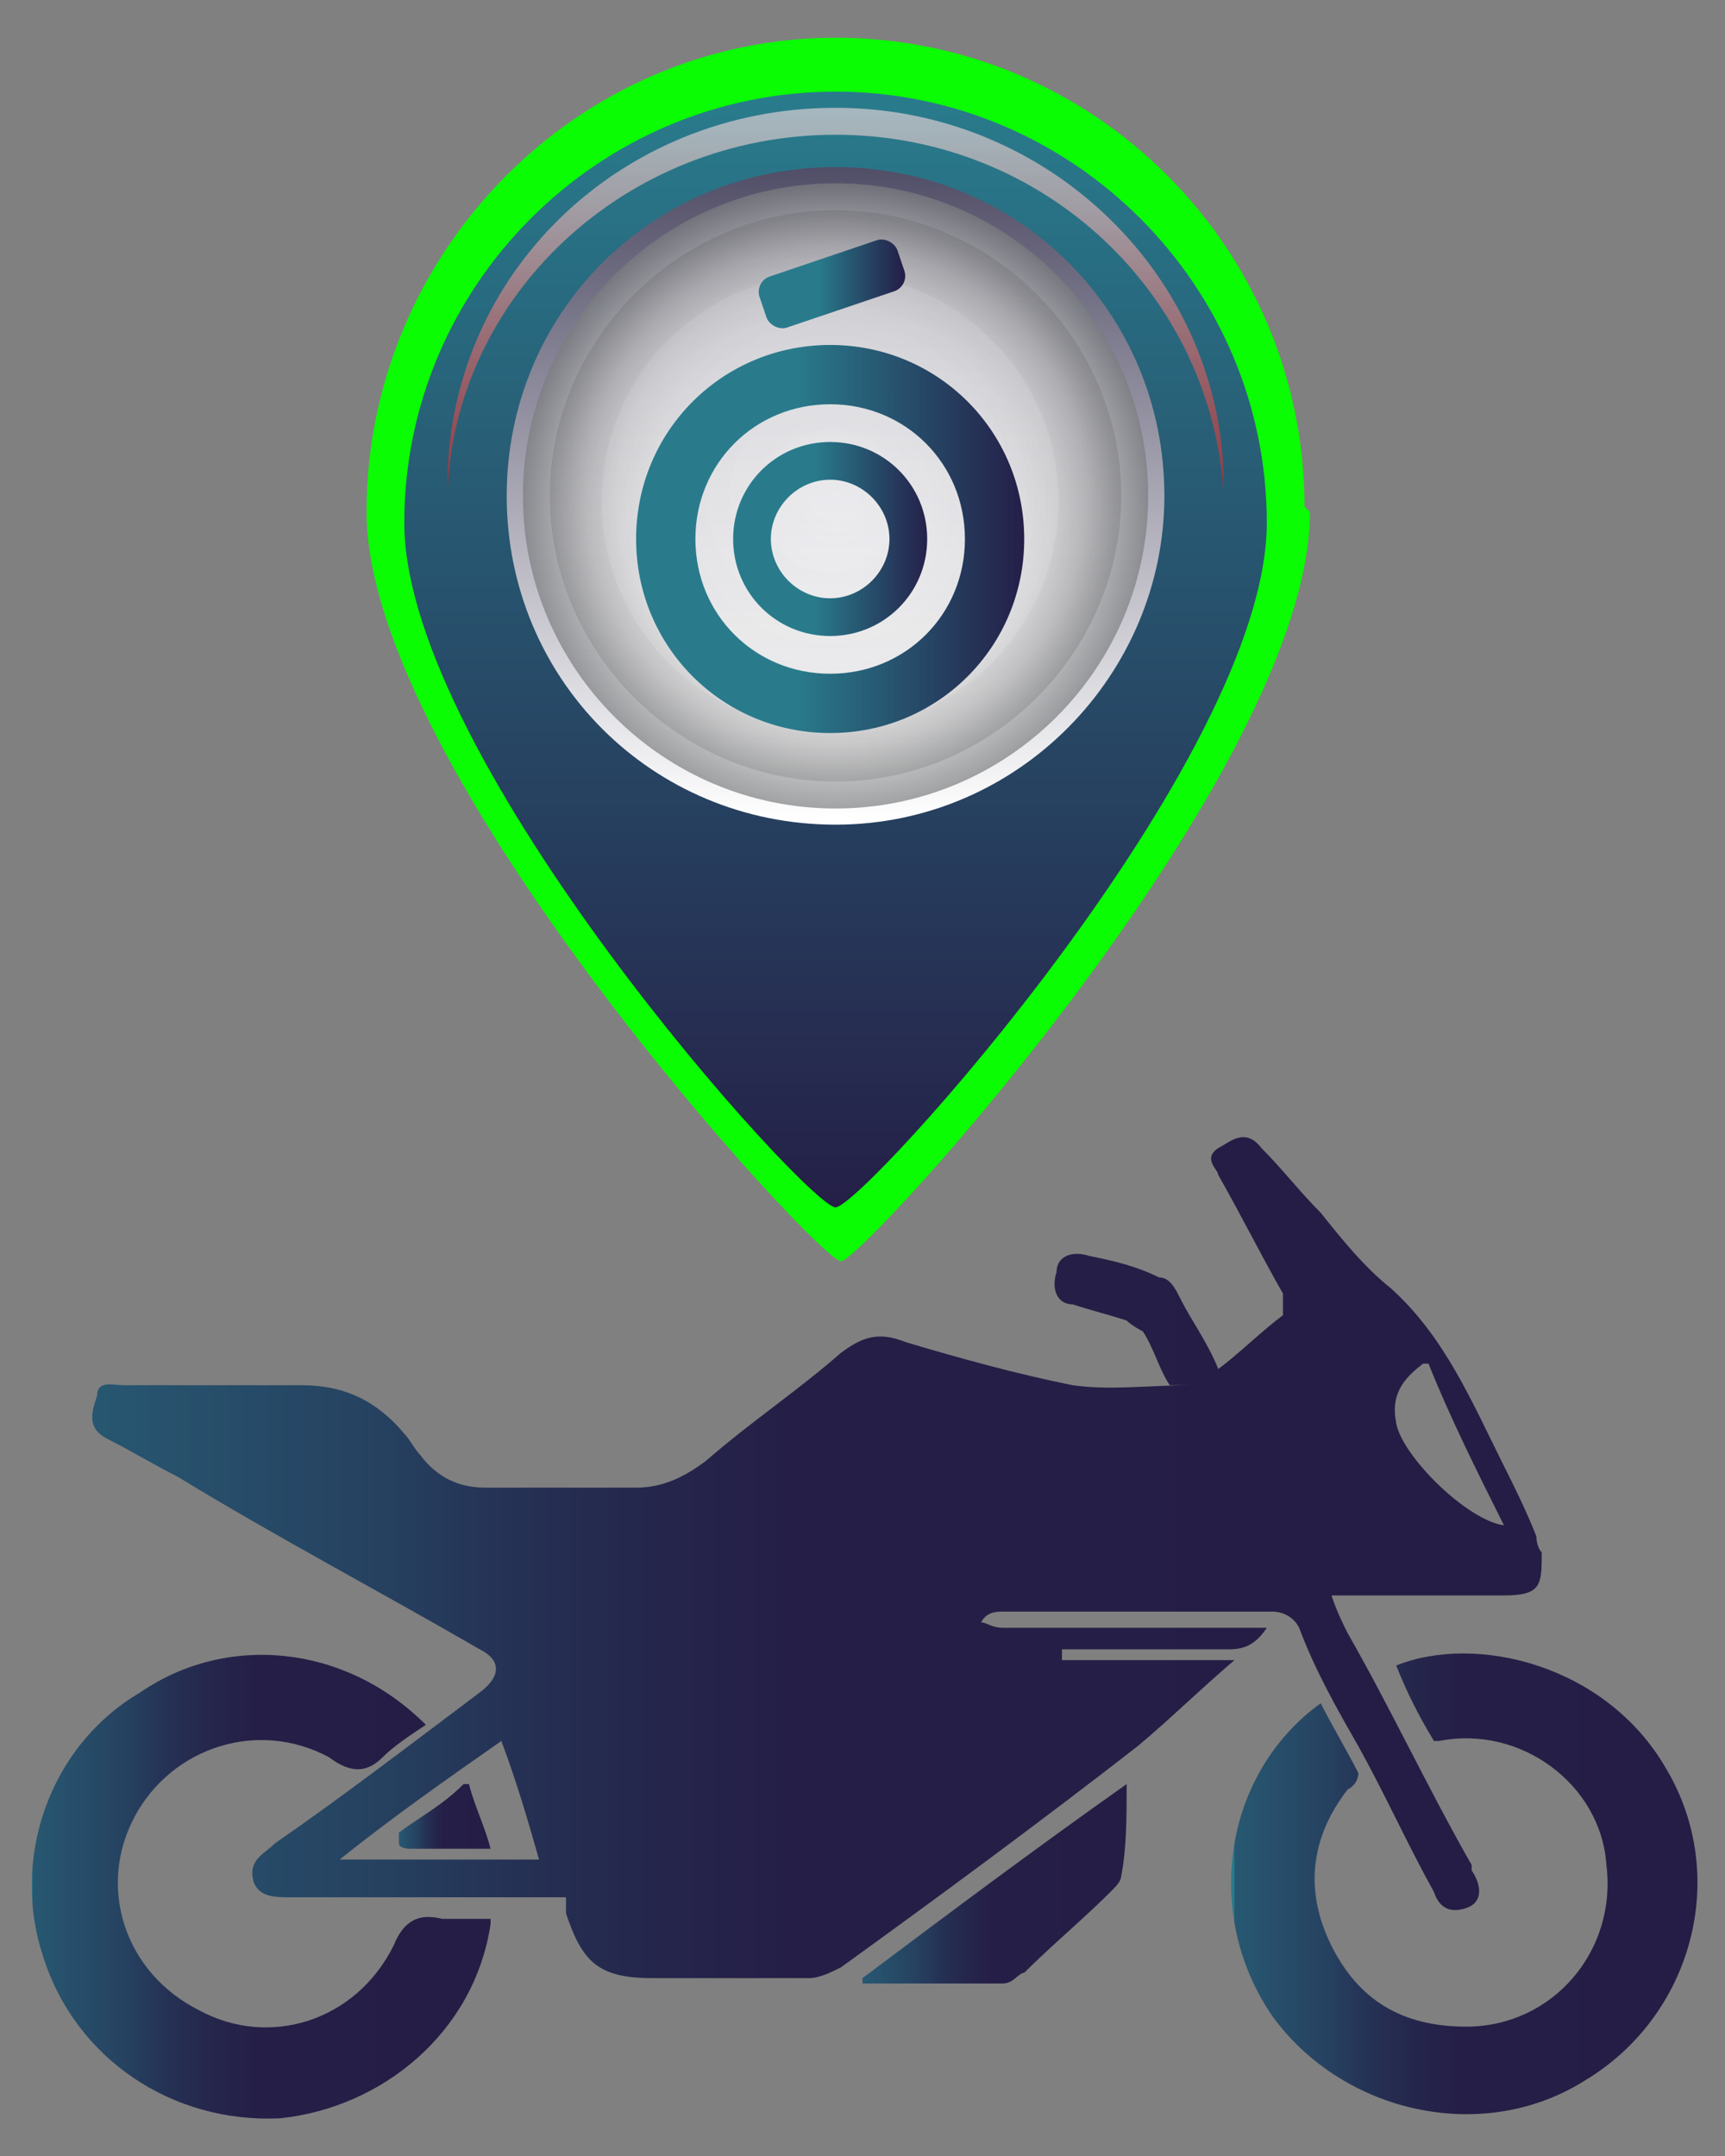 <?xml version="1.0" encoding="UTF-8"?>
<svg xmlns="http://www.w3.org/2000/svg" xmlns:xlink="http://www.w3.org/1999/xlink" version="1.1" viewBox="0 0 32 40">
  <rect x="0" y="0" width="32" height="40" fill="#808080" stroke="none"/>
  <defs>
    <style>
      .cls-1 {
        fill: url(#radial-gradient-3);
        opacity: 0;
      }

      .cls-1, .cls-2, .cls-3, .cls-4, .cls-5, .cls-6, .cls-7, .cls-8, .cls-9, .cls-10, .cls-11, .cls-12, .cls-13, .cls-14, .cls-15 {
        stroke-width: 0px;
      }

      .cls-1, .cls-16, .cls-15 {
        mix-blend-mode: screen;
      }

      .cls-2 {
        fill: #0afd02;
      }

      .cls-3 {
        fill: url(#linear-gradient);
      }

      .cls-4 {
        fill: url(#radial-gradient);
      }

      .cls-5 {
        fill: url(#Degradado_sin_nombre_123-2);
      }

      .cls-6 {
        fill: url(#Degradado_sin_nombre_123-3);
      }

      .cls-7 {
        fill: url(#Degradado_sin_nombre_153-5);
      }

      .cls-8 {
        fill: url(#Degradado_sin_nombre_153-2);
      }

      .cls-9 {
        fill: url(#Degradado_sin_nombre_153-3);
      }

      .cls-10 {
        fill: url(#Degradado_sin_nombre_153-4);
      }

      .cls-11 {
        fill: url(#radial-gradient-2);
      }

      .cls-12 {
        fill: url(#Degradado_sin_nombre_4);
      }

      .cls-16 {
        opacity: .7;
      }

      .cls-17 {
        isolation: isolate;
      }

      .cls-13 {
        fill: url(#Degradado_sin_nombre_123);
      }

      .cls-14 {
        fill: url(#Degradado_sin_nombre_153);
      }

      .cls-18 {
        mix-blend-mode: multiply;
        opacity: .2;
      }

      .cls-15 {
        fill: url(#linear-gradient-2);
        opacity: .6;
      }
    </style>
    <linearGradient id="Degradado_sin_nombre_4" data-name="Degradado sin nombre 4" x1="15.5" y1="1.8" x2="15.5" y2="22.9" gradientUnits="userSpaceOnUse">
      <stop offset="0" stop-color="#297b8c"/>
      <stop offset="1" stop-color="#251d45"/>
    </linearGradient>
    <linearGradient id="linear-gradient" x1="15.5" y1="-.1" x2="15.5" y2="15.2" gradientUnits="userSpaceOnUse">
      <stop offset="0" stop-color="#231f3f"/>
      <stop offset="1" stop-color="#fff"/>
    </linearGradient>
    <radialGradient id="radial-gradient" cx="15.5" cy="9.2" fx="15.5" fy="9.2" r="5.8" gradientUnits="userSpaceOnUse">
      <stop offset="0" stop-color="#fff"/>
      <stop offset="0" stop-color="#fff"/>
      <stop offset=".3" stop-color="#f6f6f6"/>
      <stop offset=".6" stop-color="#f2f2f2"/>
      <stop offset=".7" stop-color="#e8e8e8"/>
      <stop offset=".8" stop-color="#cececf"/>
      <stop offset=".9" stop-color="#a3a5a6"/>
      <stop offset="1" stop-color="#7a7d7f"/>
    </radialGradient>
    <radialGradient id="radial-gradient-2" cx="15.4" cy="9.3" fx="15.4" fy="9.3" r="5.3" gradientUnits="userSpaceOnUse">
      <stop offset="0" stop-color="#fff"/>
      <stop offset="0" stop-color="#fff"/>
      <stop offset=".3" stop-color="#fcfcfc"/>
      <stop offset=".4" stop-color="#f4f4f4"/>
      <stop offset=".6" stop-color="#e7e7e7"/>
      <stop offset=".7" stop-color="#d3d3d3"/>
      <stop offset=".8" stop-color="#bbb"/>
      <stop offset=".8" stop-color="#9c9c9c"/>
      <stop offset=".9" stop-color="#787878"/>
      <stop offset="1" stop-color="#4f4f4f"/>
      <stop offset="1" stop-color="#4e4e4e"/>
    </radialGradient>
    <radialGradient id="radial-gradient-3" cx="15.9" cy="-58" fx="15.9" fy="-58" r="4" gradientTransform="translate(-2.4 94.3) scale(1.1 1.5)" gradientUnits="userSpaceOnUse">
      <stop offset="0" stop-color="#e5e2df"/>
      <stop offset="0" stop-color="#f1efed"/>
      <stop offset="0" stop-color="#fff"/>
      <stop offset=".2" stop-color="#f0f0f0"/>
      <stop offset=".6" stop-color="#c9c9c9"/>
      <stop offset="1" stop-color="#999"/>
    </radialGradient>
    <linearGradient id="linear-gradient-2" x1="15.5" y1=".5" x2="15.5" y2="9.5" gradientUnits="userSpaceOnUse">
      <stop offset="0" stop-color="#fff"/>
      <stop offset="0" stop-color="#fdf5f5"/>
      <stop offset=".2" stop-color="#f8dcdc"/>
      <stop offset=".4" stop-color="#f1b3b2"/>
      <stop offset=".6" stop-color="#e77a78"/>
      <stop offset=".9" stop-color="#da3330"/>
      <stop offset="1" stop-color="#d20400"/>
    </linearGradient>
    <linearGradient id="Degradado_sin_nombre_123" data-name="Degradado sin nombre 123" x1="11.8" y1="10.9" x2="19.1" y2="10.9" gradientTransform="translate(0 -.9) rotate(-.1)" gradientUnits="userSpaceOnUse">
      <stop offset=".4" stop-color="#297b8c"/>
      <stop offset="1" stop-color="#241c46"/>
    </linearGradient>
    <linearGradient id="Degradado_sin_nombre_123-2" data-name="Degradado sin nombre 123" x1="13.6" y1="10.9" x2="17.3" y2="10.9" xlink:href="#Degradado_sin_nombre_123"/>
    <linearGradient id="Degradado_sin_nombre_123-3" data-name="Degradado sin nombre 123" x1="14.1" y1="6.2" x2="16.8" y2="6.2" gradientTransform="translate(2.8 -5.5) rotate(18.6)" xlink:href="#Degradado_sin_nombre_123"/>
    <linearGradient id="Degradado_sin_nombre_153" data-name="Degradado sin nombre 153" x1="1.4" y1="29" x2="28.6" y2="29" gradientUnits="userSpaceOnUse">
      <stop offset="0" stop-color="#297b8c"/>
      <stop offset="0" stop-color="#287285"/>
      <stop offset="0" stop-color="#275871"/>
      <stop offset=".2" stop-color="#264261"/>
      <stop offset=".3" stop-color="#253154"/>
      <stop offset=".4" stop-color="#25254b"/>
      <stop offset=".5" stop-color="#251e46"/>
      <stop offset="1" stop-color="#251d45"/>
    </linearGradient>
    <linearGradient id="Degradado_sin_nombre_153-2" data-name="Degradado sin nombre 153" x1="22.9" y1="35" x2="31.4" y2="35" xlink:href="#Degradado_sin_nombre_153"/>
    <linearGradient id="Degradado_sin_nombre_153-3" data-name="Degradado sin nombre 153" x1=".6" y1="35" x2="9.1" y2="35" xlink:href="#Degradado_sin_nombre_153"/>
    <linearGradient id="Degradado_sin_nombre_153-4" data-name="Degradado sin nombre 153" x1="16" y1="35" x2="20.9" y2="35" xlink:href="#Degradado_sin_nombre_153"/>
    <linearGradient id="Degradado_sin_nombre_153-5" data-name="Degradado sin nombre 153" x1="7.4" y1="33.7" x2="9.1" y2="33.7" xlink:href="#Degradado_sin_nombre_153"/>
  </defs>
  <g class="cls-17">
    <g id="Capa_1" data-name="Capa 1">
      <g>
        <path class="cls-2" d="M24.3,9.5c0,4.8-8.3,13.9-8.7,13.9S6.8,14.3,6.8,9.5,10.7.7,15.5.7s8.7,3.9,8.7,8.7Z"/>
        <g>
          <path class="cls-12" d="M23.5,9.7c0,4.4-7.5,12.7-8,12.7s-8-8.3-8-12.7S11.1,1.7,15.5,1.7s8,3.6,8,8Z"/>
          <path class="cls-3" d="M21.6,9.2c0,3.3-2.7,6.1-6.1,6.1s-6.1-2.7-6.1-6.1,2.7-6.1,6.1-6.1,6.1,2.7,6.1,6.1Z"/>
          <g class="cls-16">
            <path class="cls-4" d="M21.3,9.2c0,3.2-2.6,5.8-5.8,5.8s-5.8-2.6-5.8-5.8,2.6-5.8,5.8-5.8,5.8,2.6,5.8,5.8Z"/>
          </g>
          <g class="cls-18">
            <path class="cls-11" d="M20.8,9.2c0,2.9-2.4,5.3-5.3,5.3s-5.3-2.4-5.3-5.3,2.4-5.3,5.3-5.3,5.3,2.4,5.3,5.3Z"/>
          </g>
          <path class="cls-1" d="M20.7,8.5c0,2.8-2.3,5-5.2,5s-5.2-2.2-5.2-5,2.3-5,5.2-5,5.2,2.2,5.2,5Z"/>
          <path class="cls-15" d="M15.5,2.5c3.9,0,7,3,7.2,6.7,0,0,0-.2,0-.2,0-3.8-3.2-7-7.2-7s-7.2,3.1-7.2,7,0,.2,0,.2c.1-3.7,3.3-6.7,7.2-6.7Z"/>
        </g>
        <g>
          <g>
            <path class="cls-13" d="M15.4,6.4c-2,0-3.6,1.6-3.6,3.6s1.6,3.6,3.6,3.6,3.6-1.6,3.6-3.6c0-2-1.6-3.6-3.6-3.6ZM15.4,12.5c-1.4,0-2.5-1.1-2.5-2.5,0-1.4,1.1-2.5,2.5-2.5s2.5,1.1,2.5,2.5c0,1.4-1.1,2.5-2.5,2.5Z"/>
            <path class="cls-5" d="M15.4,8.2c-1,0-1.8.8-1.8,1.8s.8,1.8,1.8,1.8,1.8-.8,1.8-1.8-.8-1.8-1.8-1.8ZM15.4,11.1c-.6,0-1.1-.5-1.1-1.1s.5-1.1,1.1-1.1,1.1.5,1.1,1.1-.5,1.1-1.1,1.1Z"/>
          </g>
          <rect class="cls-6" x="14.1" y="4.8" width="2.7" height="1" rx=".3" ry=".3" transform="translate(-.9 5.2) rotate(-18.7)"/>
        </g>
        <g id="_3" data-name="3">
          <g>
            <path class="cls-14" d="M21.7,25.7c-.2-.3-.3-.7-.5-1,0,0-.2-.1-.3-.2-.3-.1-.7-.2-1-.3-.3,0-.4-.3-.3-.6,0-.3.3-.4.6-.3.5.1.9.2,1.3.4.2,0,.3.2.4.4.2.4.5.8.7,1.3.4-.3.8-.7,1.2-1,0,0,0-.3,0-.4-.4-.7-.8-1.5-1.2-2.2,0-.1-.3-.3,0-.5.2-.1.5-.4.8,0,.4.4.7.8,1.1,1.2.4.5.8,1,1.3,1.4,1,.9,1.5,2.1,2.1,3.3.2.4.4.8.6,1.3,0,0,0,.2.1.3,0,.6,0,.8-.7.8-1,0-2,0-3.2,0,.1.3.2.5.3.7.8,1.4,1.5,2.9,2.3,4.3,0,0,0,0,0,.1.2.3.2.6-.1.7-.3.1-.5,0-.6-.3-.5-.9-.9-1.8-1.4-2.7-.4-.7-.8-1.4-1.1-2.2-.1-.2-.3-.3-.5-.3-1.7,0-3.3,0-5,0-.1,0-.3,0-.4.2.1,0,.2.1.4.1,1.5,0,2.9,0,4.4,0,.1,0,.3,0,.5,0-.2.3-.4.4-.7.4-.9,0-1.8,0-2.7,0-.1,0-.3,0-.4,0,0,0,0,.1,0,.2.1,0,.2,0,.4,0,.8,0,1.5,0,2.3,0,.1,0,.3,0,.5,0-.7.6-1.2,1.1-1.8,1.6-1.8,1.4-3.7,2.8-5.5,4.1-.2.1-.4.2-.6.2-1,0-1.9,0-2.9,0-1,0-1.3-.3-1.6-1.2,0,0,0-.1,0-.3-.7,0-1.4,0-2.1,0-1,0-2,0-3,0-.3,0-.6,0-.7-.3-.1-.4.2-.5.4-.7,1.3-.9,2.6-1.9,3.8-2.8.4-.3.4-.6,0-.8-1.9-1.1-3.8-2.1-5.6-3.2-.4-.2-.9-.5-1.3-.7-.4-.2-.3-.5-.2-.8,0-.3.3-.2.5-.2,1.1,0,2.2,0,3.3,0,.8,0,1.4.3,1.9.9.1.1.2.3.3.4.3.4.7.6,1.2.6.9,0,1.8,0,2.8,0,.5,0,.9-.2,1.3-.5.8-.7,1.7-1.3,2.5-2,.4-.3.7-.4,1.2-.2,1,.3,2.1.6,3.1.8.7.1,1.4,0,2.2,0ZM9.3,32.3c-1,.7-2,1.4-3,2.2h3.7c-.2-.7-.4-1.4-.7-2.2ZM26.4,25.3c-.4.3-.6.6-.5,1.1.1.6,1.3,1.8,2,1.9-.5-1-1-2-1.4-3Z"/>
            <path class="cls-8" d="M26.6,32.3c-.3-.5-.5-.9-.7-1.4,1.5-.6,3.9,0,5,1.9,1.2,2,.5,4.6-1.5,5.8-1.9,1.2-4.5.6-5.8-1.2-1.3-1.9-.9-4.5.9-5.8.2.4.5.9.7,1.3,0,0,0,.2-.2.3-.7.9-.8,1.9-.3,2.9.5,1,1.3,1.5,2.5,1.5,1.6,0,2.8-1.4,2.6-3-.1-1.5-1.6-2.6-3.1-2.3,0,0,0,0-.2,0Z"/>
            <path class="cls-9" d="M9.1,35.7c-.3,2-2,3.4-3.9,3.6-2,.1-3.8-1.1-4.4-3-.6-1.8.1-3.9,1.8-4.9,1.6-1.1,3.8-.9,5.3.6-.3.2-.6.4-.8.6-.3.3-.6.3-1,0-1.3-.7-2.9-.2-3.6,1.1-.7,1.3-.2,2.9,1.2,3.6,1.3.7,2.9.2,3.6-1.2.2-.5.5-.6.9-.5.3,0,.6,0,.9,0Z"/>
            <path class="cls-10" d="M16,36.7c1.6-1.2,3.2-2.4,4.9-3.6,0,.6,0,1.2-.1,1.7,0,.1-.1.2-.2.3-.5.5-1.1,1-1.6,1.5-.1,0-.2.2-.4.2-.9,0-1.7,0-2.6,0,0,0,0,0,0,0Z"/>
            <path class="cls-7" d="M8.7,33.1c.1.4.3.8.4,1.2-.5,0-1,0-1.5,0,0,0-.2,0-.2-.1,0,0,0-.2,0-.2.4-.3.8-.5,1.2-.9Z"/>
          </g>
        </g>
      </g>
    </g>
  </g>
</svg>